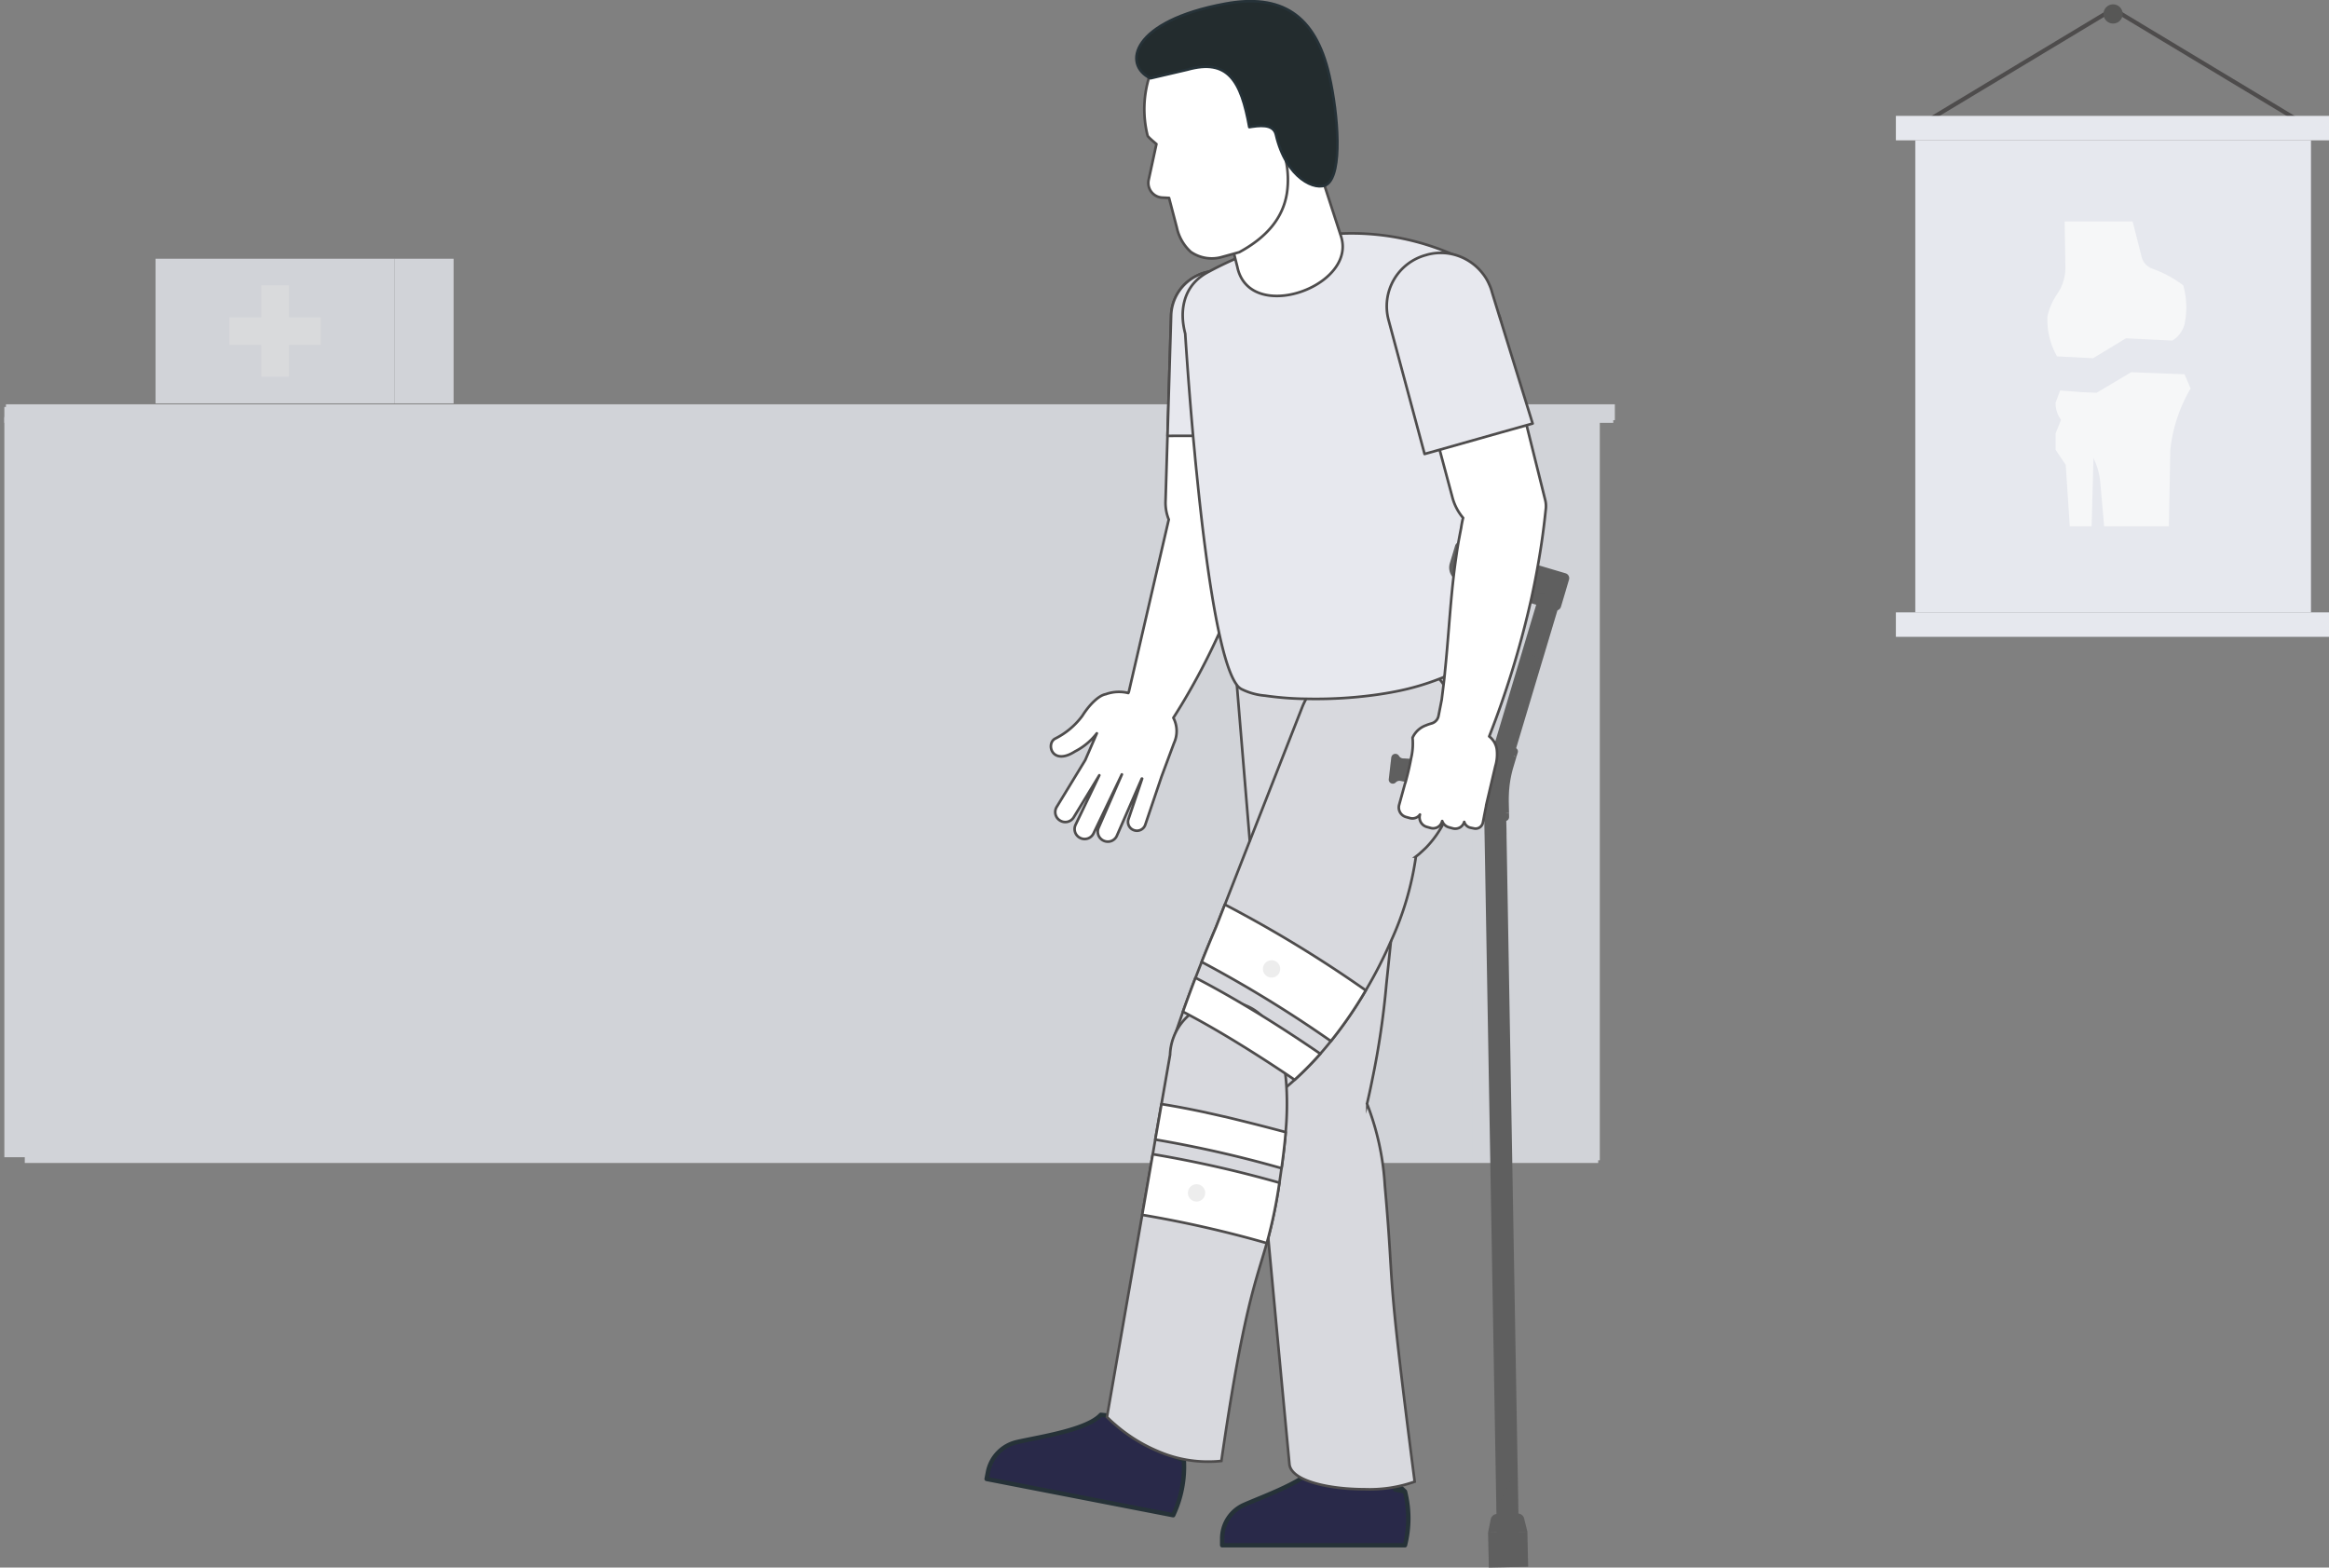 <svg xmlns="http://www.w3.org/2000/svg" width="267.185" height="179.818" viewBox="0 0 267.185 179.818"><rect x="0" y="0" width="267.185" height="179.818" fill="#808080" stroke="none"/><g transform="translate(0.185 -27.259)"><g transform="translate(-3121.801 -2635.256)" opacity="0.8"><path d="M170.748,86.719V1.82h12.1v84.9Zm-86.095,0H2.344V1.82h168.4v84.9Zm86.095-84.9V0h13.828V1.82ZM0,1.82V0H170.748V1.82Z" transform="translate(3122.115 2709.2)" fill="#e5e7ed" stroke="rgba(0,0,0,0)" stroke-miterlimit="10" stroke-width="1"/><g transform="translate(3139.459 2692.196)"><rect width="27.437" height="16.593" transform="translate(0 0)" fill="#e5e7ed" stroke="rgba(0,0,0,0)" stroke-width="1"/><rect width="6.76" height="16.593" transform="translate(34.196 16.593) rotate(180)" fill="#e5e7ed" stroke="rgba(0,0,0,0)" stroke-width="1"/><path d="M362.7,232.989H359.04v-3.656h-3.168v3.656h-3.656v3.168h3.656v3.656h3.168v-3.656H362.7Z" transform="translate(-343.738 -226.277)" fill="#eff0f3" stroke="rgba(0,0,0,0)" stroke-width="1"/></g><g transform="translate(3122.115 2708.893)"><rect width="170.748" height="1.819" transform="translate(0.183 0)" fill="#e5e7ed"/><rect width="13.828" height="1.819" transform="translate(184.759 1.819) rotate(180)" fill="#e5e7ed"/><rect width="168.405" height="84.9" transform="translate(0 1.469)" fill="#e5e7ed" stroke="rgba(0,0,0,0)" stroke-width="1"/><rect width="0.946" height="84.9" transform="translate(39.352 1.819)" fill="#e5e7ed"/><rect width="0.946" height="67.636" transform="translate(83.891 19.083)" fill="#e5e7ed"/><rect width="0.946" height="37.298" transform="translate(39.825 68.983) rotate(90)" fill="#e5e7ed"/><rect width="0.946" height="37.298" transform="translate(39.825 52.192) rotate(90)" fill="#e5e7ed"/><rect width="0.946" height="37.298" transform="translate(39.825 35.402) rotate(90)" fill="#e5e7ed"/><rect width="0.946" height="168.405" transform="translate(170.931 18.61) rotate(90)" fill="#e5e7ed"/><rect width="14.424" height="84.9" transform="translate(183.032 86.719) rotate(180)" fill="#e5e7ed"/></g></g><g transform="translate(-1596 -860.327)"><g transform="translate(1887.822 887.721)"><g transform="translate(-74.51 0.369)"><g transform="translate(0 0)"><g transform="translate(0 0)"><path d="M534.392,150.716l-22.574-13.584-22.574,13.584L489,150.31l22.819-13.731,22.819,13.731Z" transform="translate(-486.895 -136.322)" fill="#4e4c4c"/><path d="M534.973,137.157a1.1,1.1,0,1,1-1.1-1.1A1.1,1.1,0,0,1,534.973,137.157Z" transform="translate(-508.954 -136.061)" fill="#575756"/><g transform="translate(0 12.788)"><rect width="45.393" height="54.15" transform="translate(2.227 2.805)" fill="#e6e8ee"/><path d="M0,0H49.688V2.805H0Z" transform="translate(0 56.956)" fill="#e6e8ee"/><rect width="49.688" height="2.805" fill="#e6e8ee"/></g></g></g><g transform="translate(17.382 24.906)"><path d="M366.45,322.328h2.507l.279-10.2-3.249-3.348-1.165,2.9v1.864l1.165,1.733Z" transform="translate(-363.883 -287.364)" fill="#f6f7f8"/><path d="M375.749,292.664a1.941,1.941,0,0,1-1.213-1.345l-1.031-4.061h-7.8l.087,5.143a5.321,5.321,0,0,1-.883,3.086,7.488,7.488,0,0,0-1.178,2.647,8.5,8.5,0,0,0,1.1,4.594l1.829.092,2.312.119,3.767-2.282,4.449.22.866.044a3.161,3.161,0,0,0,1.4-1.864,9.362,9.362,0,0,0-.145-4.479A13.069,13.069,0,0,0,375.749,292.664Z" transform="translate(-363.726 -287.258)" fill="#f6f7f8"/><path d="M365.522,309.506l2.352,2.475a7.466,7.466,0,0,1,1.3,1.851,7.635,7.635,0,0,1,.774,2.743l.446,5.061h7.425l.165-8.785a17.639,17.639,0,0,1,2.33-7.029l-.7-1.627-2.189-.083-3.926-.154-3.965,2.356-1.626-.061-.787-.062-1.772-.136-.523,1.393a3.113,3.113,0,0,0,.629,1.974A.654.654,0,0,0,365.522,309.506Z" transform="translate(-363.883 -286.672)" fill="#f6f7f8"/></g></g></g><g transform="translate(41.553)"><path d="M506.929,454.982v.786H527.9a12.5,12.5,0,0,0,0-6.169l-1.111-.225,1.1.219a11.012,11.012,0,0,0-4.7-2.736,14.33,14.33,0,0,0-5.245-.44c-1.2,1.956-6.188,3.691-8.515,4.723A4.211,4.211,0,0,0,506.929,454.982Z" transform="translate(1187.542 609.079)" fill="#292949" stroke="#263238" stroke-linecap="round" stroke-linejoin="round" stroke-width="0.5"/><path d="M0,8.975v.818H21.805a13,13,0,0,0,0-6.416L20.65,3.143,21.8,3.37A11.452,11.452,0,0,0,16.913.525,14.9,14.9,0,0,0,11.459.068C10.209,2.1,5.023,3.907,2.6,4.979A4.379,4.379,0,0,0,0,8.975Z" transform="translate(1669.315 1047.628) rotate(11)" fill="#292949" stroke="#263238" stroke-linecap="round" stroke-linejoin="round" stroke-width="0.5"/><g transform="translate(1674.822 887.721)"><g transform="translate(0 0)"><path d="M6.081,65.37l-.022-.009a1.131,1.131,0,0,1-.584-1.49l2.669-6.115-.007,0L4.892,64.52a1.132,1.132,0,0,1-1.509.532l-.02-.01a1.133,1.133,0,0,1-.532-1.511l2.724-5.678L2.617,62.675a1.131,1.131,0,0,1-1.555.378l-.02-.012a1.131,1.131,0,0,1-.377-1.555l3.278-5.381h0L5.269,53.04h0a7.489,7.489,0,0,1-2.514,2.085C.105,56.819-.613,54.185.513,53.636a8.674,8.674,0,0,0,3.1-2.612c.77-1.227,1.856-2.331,2.679-2.471a4.44,4.44,0,0,1,2.585-.135l.06-.124,4.583-19.779a5.131,5.131,0,0,1-.369-2.1l.226-7.5.415-13.8A5.25,5.25,0,0,1,16.852.5,4.476,4.476,0,0,1,18.111.095h.007A4.6,4.6,0,0,1,19.241,0l.106.008A5.284,5.284,0,0,1,21.8.7a.189.189,0,0,1,.038.023A5.272,5.272,0,0,1,23.592,2.4a5.208,5.208,0,0,1,.867,3.046L24.052,18.9l-.2,6.951v.007A5.283,5.283,0,0,1,24.029,30c-1.154,3.023-2.2,5.677-3.212,8.089C20.3,39.3,19.8,40.451,19.3,41.558a78.2,78.2,0,0,1-4.35,8.263c-.294.475-.588.958-.9,1.44l0,0,0,0a3.282,3.282,0,0,1,.069,2.907L12.694,58l-1.868,5.53a1.006,1.006,0,0,1-1.274.631l-.019-.007A1,1,0,0,1,8.9,62.88l1.567-4.641-.038-.006-2.86,6.553a1.129,1.129,0,0,1-1.49.584Z" transform="translate(0 30.946)" fill="#fff" stroke="#4e4c4c" stroke-linecap="round" stroke-linejoin="round" stroke-width="0.3"/><path d="M5,92.489,4.057,82.471,2.564,66.5l-.791-8.383-.415-4.456a6.088,6.088,0,0,1-.151-1.017h0v-.007a5.592,5.592,0,0,1-.391-.86,6.473,6.473,0,0,1-.43-1.952q-.339-5.079-.376-9.99C-.006,38.586,0,37.342.016,36.112H.009l.014-.3c.023-1.53.076-3.053.151-4.561L.514,20.771.921,8.324a8.967,8.967,0,0,1,9.59-8.3l.181.008a8.949,8.949,0,0,1,1.7.293s0-.007.008,0a8.974,8.974,0,0,1,6.6,9.3l-.9,8.722-1.47,14.136-.513,4.915a94.85,94.85,0,0,1-1.636,11.015c-.166.844-.354,1.7-.55,2.541a.841.841,0,0,1-.038.135,30.7,30.7,0,0,1,2.05,9.379c1.2,13.412-.007,7.448,3.423,33.979a15.559,15.559,0,0,1-5.743.87C9.605,95.313,5.278,94.4,5,92.489Z" transform="translate(22.369 75.384)" fill="#d8d9de" stroke="#4e4c4c" stroke-linecap="round" stroke-miterlimit="10" stroke-width="0.3"/><path d="M584.582,268.157l-.407,13.457-7.448.008h-.286l-2.94.008.415-13.8a5.25,5.25,0,0,1,3.061-4.621,4.48,4.48,0,0,1,1.259-.407h.008a4.619,4.619,0,0,1,1.123-.09l.106.008a5.283,5.283,0,0,1,2.45.694.169.169,0,0,1,.038.023,5.32,5.32,0,0,1,2.624,4.719Z" transform="translate(-560.124 -231.764)" fill="#e7e8ee" stroke="#4e4c4c" stroke-linecap="round" stroke-linejoin="round" stroke-width="0.3"/><path d="M609.188,327.009h-.008l-2.028,1.244h-.008l-2.887,1.772-.166.1-.151.091-3.114,1.907L585.6,341.431l-.053.03v.008h-.008l-.03-.369-1.448-17.5v-.008l3.837-1.1,2.526-.731,4.267-1.221,9.386-2.7,2.586-.746,1.267,4.976.083.317.06.249Z" transform="translate(-562.723 -245.148)" fill="#d8d9de" stroke="#4e4c4c" stroke-linecap="round" stroke-miterlimit="10" stroke-width="0.3"/><path d="M607.114,333.837c-.045.588-.113,1.176-.211,1.757-.045.264-.09.52-.151.784-.015.09-.038.188-.06.286a16.471,16.471,0,0,1-.724,2.39,12.846,12.846,0,0,1-.7,1.538,11.855,11.855,0,0,1-1.953,2.729c-.1.1-.2.2-.294.279-.121.121-.249.234-.377.347l-.045.045c-.158.143-.324.271-.49.4a34.937,34.937,0,0,1-2.88,9.74,51.338,51.338,0,0,1-2.872,5.609,47.5,47.5,0,0,1-4,5.82c-.392.5-.807.98-1.214,1.455-.173.189-.339.377-.513.565q-1.176,1.278-2.435,2.42c-.3.279-.611.543-.927.814-.279.226-.573.46-.86.686a19.434,19.434,0,0,1-2.284,1.561c-.1.053-.188.105-.286.158-.136.075-.279.143-.415.211a6.872,6.872,0,0,1-3.264.8c-.008.007-.015,0-.023,0h-.045a5.2,5.2,0,0,1-1.938-.445.026.026,0,0,1-.015-.008c-.015,0-.023-.008-.038-.015l-.105-.045a6.422,6.422,0,0,1-1.289-.754,6.813,6.813,0,0,1-2.4-7.637c.09-.279.188-.565.286-.844v-.008l.792-2.284q.7-1.968,1.44-3.89c.234-.611.467-1.221.709-1.824q.8-2.013,1.636-3.973l1.025-2.609,2.857-7.305h.007l.06-.166,5.994-15.289c.121-.286.256-.565.4-.829A8.935,8.935,0,0,1,595,321.978h.008a8.8,8.8,0,0,1,5.066.09,8.324,8.324,0,0,1,.792.286l2.586.656a3.735,3.735,0,0,1,1.342,1.01,5.3,5.3,0,0,1,.49.641,1.737,1.737,0,0,1,.1.151,10.852,10.852,0,0,1,1.312,3.317h.008c.136.588.241,1.206.324,1.847.008.038.008.075.015.113.053.46.09.935.105,1.417A18.532,18.532,0,0,1,607.114,333.837Z" transform="translate(-560.234 -246.268)" fill="#d8d9de" stroke="#4e4c4c" stroke-linecap="round" stroke-miterlimit="10" stroke-width="0.3"/><path d="M609.694,280.57c-.015,1.907-.06,3.852-.136,5.782-.053,1.478-.136,2.94-.234,4.38q-.068,1.063-.158,2.1-.124,1.414-.271,2.759c-.068.581-.136,1.146-.211,1.7h-.007a51.889,51.889,0,0,1-1.063,5.88.237.237,0,0,0-.015.06,18.665,18.665,0,0,1-1.44,4.041v.008a3.021,3.021,0,0,1-.173.309c-.045.075-.09.151-.136.219v.008c-.015.023-.023.038-.038.06-.181.075-.369.158-.558.226a28.932,28.932,0,0,1-4.833,1.41c-.9.181-1.817.332-2.729.452a50.455,50.455,0,0,1-7.72.422c-.181,0-.354-.008-.528-.008a36.308,36.308,0,0,1-4.169-.354,7.409,7.409,0,0,1-2.593-.694,1.5,1.5,0,0,1-.648-.528V308.8c-.746-.973-1.425-3.121-2.036-5.941-.6-2.759-1.138-6.159-1.6-9.74-.369-2.8-.686-5.7-.965-8.489-.083-.777-.158-1.546-.226-2.3-.068-.724-.136-1.425-.2-2.118-.588-6.6-.9-11.716-.9-11.716-.679-2.548-.2-5.036,1.787-6.536a5.568,5.568,0,0,1,.7-.452c.068-.038.128-.075.2-.113h.007c.958-.52,1.975-1.018,3.038-1.478a35.191,35.191,0,0,1,4.953-1.757,31.935,31.935,0,0,1,7.072-1.138,29.065,29.065,0,0,1,12.831,2.345h.015c.4.166.792.347,1.191.535l.023-.045c.12.008.241.158.354.437a26.217,26.217,0,0,1,.935,5.911C609.551,270.015,609.739,275.157,609.694,280.57Z" transform="translate(-560.696 -230.357)" fill="#e7e8ee" stroke="#4e4c4c" stroke-linecap="round" stroke-linejoin="round" stroke-width="0.3"/><path d="M585.428,260.473a3.765,3.765,0,0,1-1.779-1.666c0-.008-.008-.015-.015-.03a4.352,4.352,0,0,1-.407-1.169l-.234-.92-.151-.6-.219-.852-2.164-8.5,7.969-2.028,3.151-.8.219-.053,1.425,4.4,1.794,5.526.136.422C596.473,258.657,589.288,262.26,585.428,260.473Z" transform="translate(-561.837 -227.126)" fill="#fff" stroke="#4e4c4c" stroke-linecap="round" stroke-linejoin="round" stroke-width="0.3"/><path d="M589,239.161a10.294,10.294,0,0,1-2.759,1.545h-.008a10.626,10.626,0,0,1,.106,3.664c-.445,2.835-2.262,5.051-5.466,6.793l-.611.173-1.342.369a4.232,4.232,0,0,1-3.611-.573,5.274,5.274,0,0,1-1.606-2.8l-.89-3.393-.776-.038a1.683,1.683,0,0,1-1.561-2.043l.89-4.1s-.98-.792-1.018-.973a12.533,12.533,0,0,1,.166-6.657,9.241,9.241,0,0,1,7.8-6.318c6.031-.859,10.148.038,11.8,7.139C590.932,235.43,590.939,237.548,589,239.161Z" transform="translate(-559.259 -222.37)" fill="#fff" stroke="#4e4c4c" stroke-linecap="round" stroke-linejoin="round" stroke-width="0.3"/><path d="M581.722,236.109c1.028-.154,2.756-.446,3.055.862,1.156,5.047,4.619,6.554,5.862,5.7,1.783-1.236,1.291-7.94.262-12.484-1.594-7.038-5.583-9.41-11.943-8.233-10.809,2-11.787,7.009-8.579,8.555l4.231-.988C579.271,228.217,580.769,230.789,581.722,236.109Z" transform="translate(-558.96 -221.662)" fill="#232c2e" stroke="#263238" stroke-linecap="round" stroke-linejoin="round" stroke-width="0.3"/><path d="M584.789,388.871c-.03.407-.068.829-.121,1.259-.038.4-.083.814-.136,1.229-.075.581-.143,1.131-.219,1.651-.083.588-.158,1.138-.241,1.659a58.927,58.927,0,0,1-1.282,6.348c-.06.2-.113.392-.166.58-1.244,4.418-2.676,7.516-5.209,24.984a10.833,10.833,0,0,1-1.086.075,14.368,14.368,0,0,1-6.287-1.229,17.833,17.833,0,0,1-3.415-1.915,16.15,16.15,0,0,1-1.417-1.116,12.019,12.019,0,0,1-.92-.852l.03-.181,4.011-23.009,1.214-6.958.286-1.674.709-4.071.988-5.654a6.265,6.265,0,0,1,.686-2.654v-.008a6.306,6.306,0,0,1,1.508-1.907,6.242,6.242,0,0,1,4.29-1.515l.128.008a6.279,6.279,0,0,1,1.885.347.007.007,0,0,0,.007.008c.068.023.136.053.2.075a5.538,5.538,0,0,1,1.681,1.055c.008.008.023.015.03.023a9.376,9.376,0,0,1,2.548,5.134c.053.226.1.467.136.716.045.271.083.558.121.859q.09.724.136,1.538A36.215,36.215,0,0,1,584.789,388.871Z" transform="translate(-557.857 -259.13)" fill="#d8d9de" stroke="#4e4c4c" stroke-linecap="round" stroke-miterlimit="10" stroke-width="0.3"/><path d="M597.525,368.961a47.511,47.511,0,0,1-4,5.82A141.568,141.568,0,0,0,578.7,365.7q.8-2.013,1.636-3.973l1.025-2.608A143.654,143.654,0,0,1,597.525,368.961Z" transform="translate(-561.404 -255.489)" fill="#fff" stroke="#4e4c4c" stroke-linecap="round" stroke-linejoin="round" stroke-width="0.3"/><path d="M585.391,400.377a54.721,54.721,0,0,1-1.447,6.928,131.8,131.8,0,0,0-14.294-3.242l1.214-6.959A135.473,135.473,0,0,1,585.391,400.377Z" transform="translate(-559.177 -264.838)" fill="#fff" stroke="#4e4c4c" stroke-linecap="round" stroke-linejoin="round" stroke-width="0.3"/><path d="M591.607,378.98a39.392,39.392,0,0,1-2.948,2.986q-.52-.362-1.063-.724c-3.453-2.307-7.433-4.795-11.03-6.71-.241-.136-.482-.256-.716-.377q.7-1.968,1.44-3.89c1.794.92,3.679,1.983,5.579,3.106a.007.007,0,0,0,.008.008c.633.369,1.259.754,1.885,1.131.008.008.023.015.03.023C587.166,376,589.5,377.533,591.607,378.98Z" transform="translate(-560.702 -258.233)" fill="#fff" stroke="#4e4c4c" stroke-linecap="round" stroke-linejoin="round" stroke-width="0.3"/><path d="M586.6,392.7c-.06.792-.151,1.621-.256,2.488-.075.581-.143,1.131-.219,1.651a135.968,135.968,0,0,0-14.482-3.287l.709-4.071c1.643.256,3.415.6,5.217.988a.027.027,0,0,0,.015.008c.656.143,1.319.294,1.983.445.007,0,.015.008.023,0C582.029,391.505,584.456,392.124,586.6,392.7Z" transform="translate(-559.666 -262.963)" fill="#fff" stroke="#4e4c4c" stroke-linecap="round" stroke-linejoin="round" stroke-width="0.3"/><path d="M588.024,368.686a.993.993,0,1,0,.888-1.087A.993.993,0,0,0,588.024,368.686Z" transform="translate(-563.697 -257.576)" fill="#ededed"/><path d="M576.626,402.461a.993.993,0,1,0,1.178-.764A.993.993,0,0,0,576.626,402.461Z" transform="translate(-560.888 -265.963)" fill="#ededed"/><g transform="translate(38.757 62.042)"><path d="M630.519,312.128l-.445,1.485-.023.083-1.674,5.586-3.046,10.17-.264.882-.942,3.151.008.55.053,2.835.015.9.008.354.015.633.007.626,1.365,77.848.038,2.1v.2l-2.518.053v-.2l-.038-2.1-.015-.648-1.289-73.724-.03-1.674-.06-3.423-.015-.618v-.3l-.008-.1v-.1l-.023-1.417-.03-1.576-.008-.565.075-.249,1.01-3.377.2-.663.06-.2,3.083-10.3,1.613-5.383.369-1.252.1-.324.973.294Z" transform="translate(-610.718 -305.789)" fill="#5f5f5f"/><path d="M622.285,453.963l.307-1.532a.75.75,0,0,1,.719-.6l2.36-.052a.75.75,0,0,1,.745.57l.375,1.517Z" transform="translate(-610.886 -340.335)" fill="#5f5f5f"/><rect width="4.506" height="4.013" transform="translate(11.398 113.629) rotate(-1.264)" fill="#5f5f5f"/><path d="M624.451,345.635a.146.146,0,0,1-.008.06.137.137,0,0,1-.015.075.429.429,0,0,1-.279.309.028.028,0,0,1-.023.008.353.353,0,0,1-.128.023l-2.216.053a.485.485,0,0,1-.151-.023c-.008,0-.015-.008-.023-.008s-.015-.008-.023-.015a.249.249,0,0,1-.1-.053.665.665,0,0,1-.1-.106.463.463,0,0,1-.053-.106.443.443,0,0,1-.03-.143l-.008-.5h.294l.06-.008,2.458-.023.332-.008Z" transform="translate(-610.644 -314.1)" fill="#5f5f5f"/><path d="M625.776,335.568l-.151.5-.3-.1-1.945-.663-.437-.151-.3-.1.143-.46a.414.414,0,0,1,.256-.279h.008a.265.265,0,0,1,.151-.023.341.341,0,0,1,.121.023l2.186.731a.278.278,0,0,1,.083.038A.409.409,0,0,1,625.776,335.568Z" transform="translate(-610.974 -311.422)" fill="#5f5f5f"/><path d="M621.817,336.315l-.332,1.116a12.5,12.5,0,0,0-.49,2.518c-.023.211-.038.43-.045.641s-.015.4-.015.6v.286l.03,1.274-.332.008-2.458.023-.06.008h-.294l-.008-.173-.023-1.025a1.434,1.434,0,0,0-.2-.709,1.46,1.46,0,0,0-1.169-.716c-.075-.008-.136-.008-.219-.015h-.008c-.385-.03-.837-.075-1.327-.121-.151-.023-.309-.038-.467-.06-.083-.008-.166-.015-.249-.03-.761-.09-1.576-.2-2.367-.317a.58.58,0,0,1-.113-.015.165.165,0,0,0-.06-.008v-.008c-.829-.121-1.636-.249-2.307-.369v-.008a.643.643,0,0,1-.173-.03c-.008.008-.015,0-.023,0-.219-.038-.422-.075-.6-.113a.569.569,0,0,0-.113-.008.563.563,0,0,0-.415.173.466.466,0,0,1-.807-.377l.286-2.473a.393.393,0,0,1,.023-.09.473.473,0,0,1,.505-.324.487.487,0,0,1,.354.234.556.556,0,0,0,.467.286h.045c.173.008.339.023.505.03.068,0,.143.008.226.015.045,0,.09.008.136.008.92.068,2.028.188,3.136.324h.008c.844.106,1.681.219,2.428.332.588.083,1.116.173,1.553.249a1.432,1.432,0,0,0,1.244-.369,1.384,1.384,0,0,0,.415-.656l.332-1.116.3.1.437.151,1.945.663Z" transform="translate(-607.166 -311.671)" fill="#5f5f5f"/><g transform="translate(6.936)"><path d="M630.112,308.268l-.384,1.3-.543,1.817a.444.444,0,0,1-.038.09.2.2,0,0,1-.045.075.178.178,0,0,1-.06.075.2.2,0,0,1-.06.053.18.18,0,0,1-.06.045.666.666,0,0,1-.128.06h-.007a.531.531,0,0,1-.324-.008l-2.111-.626-.678-.2-1.561-.467-5.451-1.621h-.007l-1.048-.309a1.688,1.688,0,0,1-.754-.467,1.715,1.715,0,0,1-.415-1.689l.347-1.153.256-.859a.616.616,0,0,1,.385-.4.581.581,0,0,1,.339.008l1.38.407,5.707,1.7,1.7.505,3.174.942A.586.586,0,0,1,630.112,308.268Z" transform="translate(-616.366 -303.956)" fill="#5f5f5f"/><path d="M632.09,313.152a.4.4,0,1,1,.5-.268A.4.4,0,0,1,632.09,313.152Z" transform="translate(-620.165 -306.027)" fill="#5f5f5f"/><path d="M632.994,310.114a.4.4,0,1,1,.5-.268A.4.4,0,0,1,632.994,310.114Z" transform="translate(-620.388 -305.28)" fill="#5f5f5f"/></g><path d="M629.728,309.982l-.543,1.817a.444.444,0,0,1-.038.091.2.2,0,0,1-.045.075.178.178,0,0,1-.06.075.2.2,0,0,1-.06.053.18.18,0,0,1-.06.045.65.65,0,0,1-.128.053v.008l-.03.083-1.674,5.586-2.352-.92,1.613-5.383-.678-.2-1.561-.467-5.451-1.621h-.007l-1.048-.309a1.688,1.688,0,0,1-.754-.467,1.715,1.715,0,0,1-.415-1.689l.347-1.154q.181.2.385.407a13.987,13.987,0,0,0,1.7,1.508,13.76,13.76,0,0,0,5.413,2.48,11.748,11.748,0,0,0,1.628.226,7.218,7.218,0,0,0,.807.038,8.51,8.51,0,0,0,1.071-.03A11.373,11.373,0,0,0,629.728,309.982Z" transform="translate(-609.43 -304.374)" fill="#5f5f5f" opacity="0.1"/><path d="M622.592,450.412l-.307,1.532.088,4.012,4.505-.1-.088-4.012-.375-1.517a.747.747,0,0,0-.666-.565l-.136-6.191a26.923,26.923,0,0,1-2.4,5.623l.014.624A.75.75,0,0,0,622.592,450.412Z" transform="translate(-610.886 -338.315)" fill="#5f5f5f" opacity="0.1"/><path d="M620.965,342.961l.008.46a.146.146,0,0,1-.008.06.136.136,0,0,1-.015.075.428.428,0,0,1-.279.309l.008.332.015.626.015.663h-.03l-.415-.015-.663-.015-1.417-.038-.03-1.493c-.008,0-.015-.008-.023-.008s-.015-.008-.023-.015a.249.249,0,0,1-.1-.053.653.653,0,0,1-.1-.106.458.458,0,0,1-.053-.106.441.441,0,0,1-.03-.143l-.008-.5-.008-.173-.023-1.025a1.433,1.433,0,0,0-.2-.709,1.46,1.46,0,0,0-1.169-.716c-.075-.008-.136-.008-.219-.015h-.008c-.385-.03-.837-.075-1.327-.121-.151-.023-.309-.038-.467-.06-.083-.007-.166-.015-.249-.03-.761-.09-1.576-.2-2.367-.317a.58.58,0,0,1-.113-.015.166.166,0,0,0-.06-.008V339.8c-.829-.121-1.636-.249-2.307-.369v-.008a.644.644,0,0,1-.173-.03c-.008.008-.015,0-.023,0-.219-.038-.422-.075-.6-.113a.569.569,0,0,0-.113-.008.563.563,0,0,0-.415.173.466.466,0,0,1-.807-.377l.286-2.473a.394.394,0,0,1,.023-.09.473.473,0,0,1,.505-.324.487.487,0,0,1,.354.234.556.556,0,0,0,.467.287h.045c.173.008.339.023.505.03.068.053.136.106.211.158.038.023.075.053.113.075a10.163,10.163,0,0,0,1.568.867,23,23,0,0,0,3.83,1.334c.988.264,2,.475,2.978.641a.21.21,0,0,0,.068.008c.241.045.49.083.724.121.6.083,1.191.151,1.734.2.143.015.279.023.415.03-.023.211-.038.43-.045.641s-.015.4-.015.6v.286Z" transform="translate(-607.166 -311.886)" fill="#5f5f5f" opacity="0.1"/></g><path d="M6.2,65.3l-.445-.121a1.164,1.164,0,0,1-.633-.445,1.25,1.25,0,0,1-.141-.279l-.023.076a1.061,1.061,0,0,1-1.3.723l-.443-.123a1.136,1.136,0,0,1-.787-1.418,1.047,1.047,0,0,1-.342.307,1.059,1.059,0,0,1-.807.1l-.445-.123a1.139,1.139,0,0,1-.791-1.4L.7,60.214a1.19,1.19,0,0,1,.065-.177c.006-.026.013-.051.021-.078.2-.731.415-1.6.573-2.427a2.125,2.125,0,0,0,.038-.211A7.284,7.284,0,0,0,1.58,54.9a2.692,2.692,0,0,1,1.576-1.433c.03-.015.06-.022.083-.038.181-.068.355-.121.512-.166a.9.9,0,0,0,.151-.053,1.114,1.114,0,0,0,.656-.814l.346-1.757.023-.113c.067-.573.143-1.161.211-1.726.037-.31.075-.618.105-.928v-.007c.022-.181.038-.355.052-.535.377-3.6.566-7.177.973-10.758.091-.814.2-1.621.317-2.435.076-.55.166-1.108.256-1.666.1-.543.2-1.078.309-1.621a11.436,11.436,0,0,1,.226-1.168,6.054,6.054,0,0,1-1.243-2.42l-1.447-5.4L.615,6.719.608,6.682A5.271,5.271,0,0,1,4.347.212l.1-.03A5.211,5.211,0,0,1,7.686.348C8.418.627,9.261,1.91,9.261,1.91a5.3,5.3,0,0,1,1.274,2.269l1.041,2.457.158.634,1.3,5.232,1.629,6.552,2.08,8.357v0a.049.049,0,0,1,.008.045,3,3,0,0,1,.1,1.335q-.317,3.121-.883,6.295c-.188,1.086-.4,2.172-.633,3.265-.076.362-.158.724-.241,1.085a108.155,108.155,0,0,1-4.72,15.312,2.369,2.369,0,0,1,.543.6h.008a1.875,1.875,0,0,1,.09.174,2.111,2.111,0,0,1,.241.814,4.77,4.77,0,0,1-.181,1.84L10.529,60.5l-.506,2.154a.547.547,0,0,1-.007.1l-.158.8-.06.294v.015l-.105.55-.053.257a.85.85,0,0,1-1.018.634l-.369-.076a.95.95,0,0,1-.746-.671,1.067,1.067,0,0,1-.5.641,1.109,1.109,0,0,1-.527.136A1.028,1.028,0,0,1,6.2,65.3Z" transform="translate(39.91 29.591)" fill="#fff" stroke="#4e4c4c" stroke-linecap="round" stroke-linejoin="round" stroke-width="0.3"/><path d="M623.6,279.534l-.7.2-2.88.807-2.691.761-4.4,1.244-1.726.482-2.887-10.736-1.244-4.629a6.081,6.081,0,0,1,4.3-7.456l.121-.038a6.031,6.031,0,0,1,2.835-.075c.008,0,.023.008.03.008a6.116,6.116,0,0,1,3.506,2.216c.015,0,.008.008.008.008a5.366,5.366,0,0,1,.7,1.146c.007.015.015.023.015.038a5.083,5.083,0,0,1,.354.965l.874,2.842.211.664,1.108,3.589,2.458,7.946A.028.028,0,0,1,623.6,279.534Z" transform="translate(-568.334 -231.086)" fill="#e7e8ee" stroke="#4e4c4c" stroke-linecap="round" stroke-linejoin="round" stroke-width="0.3"/></g></g></g></g></g></svg>